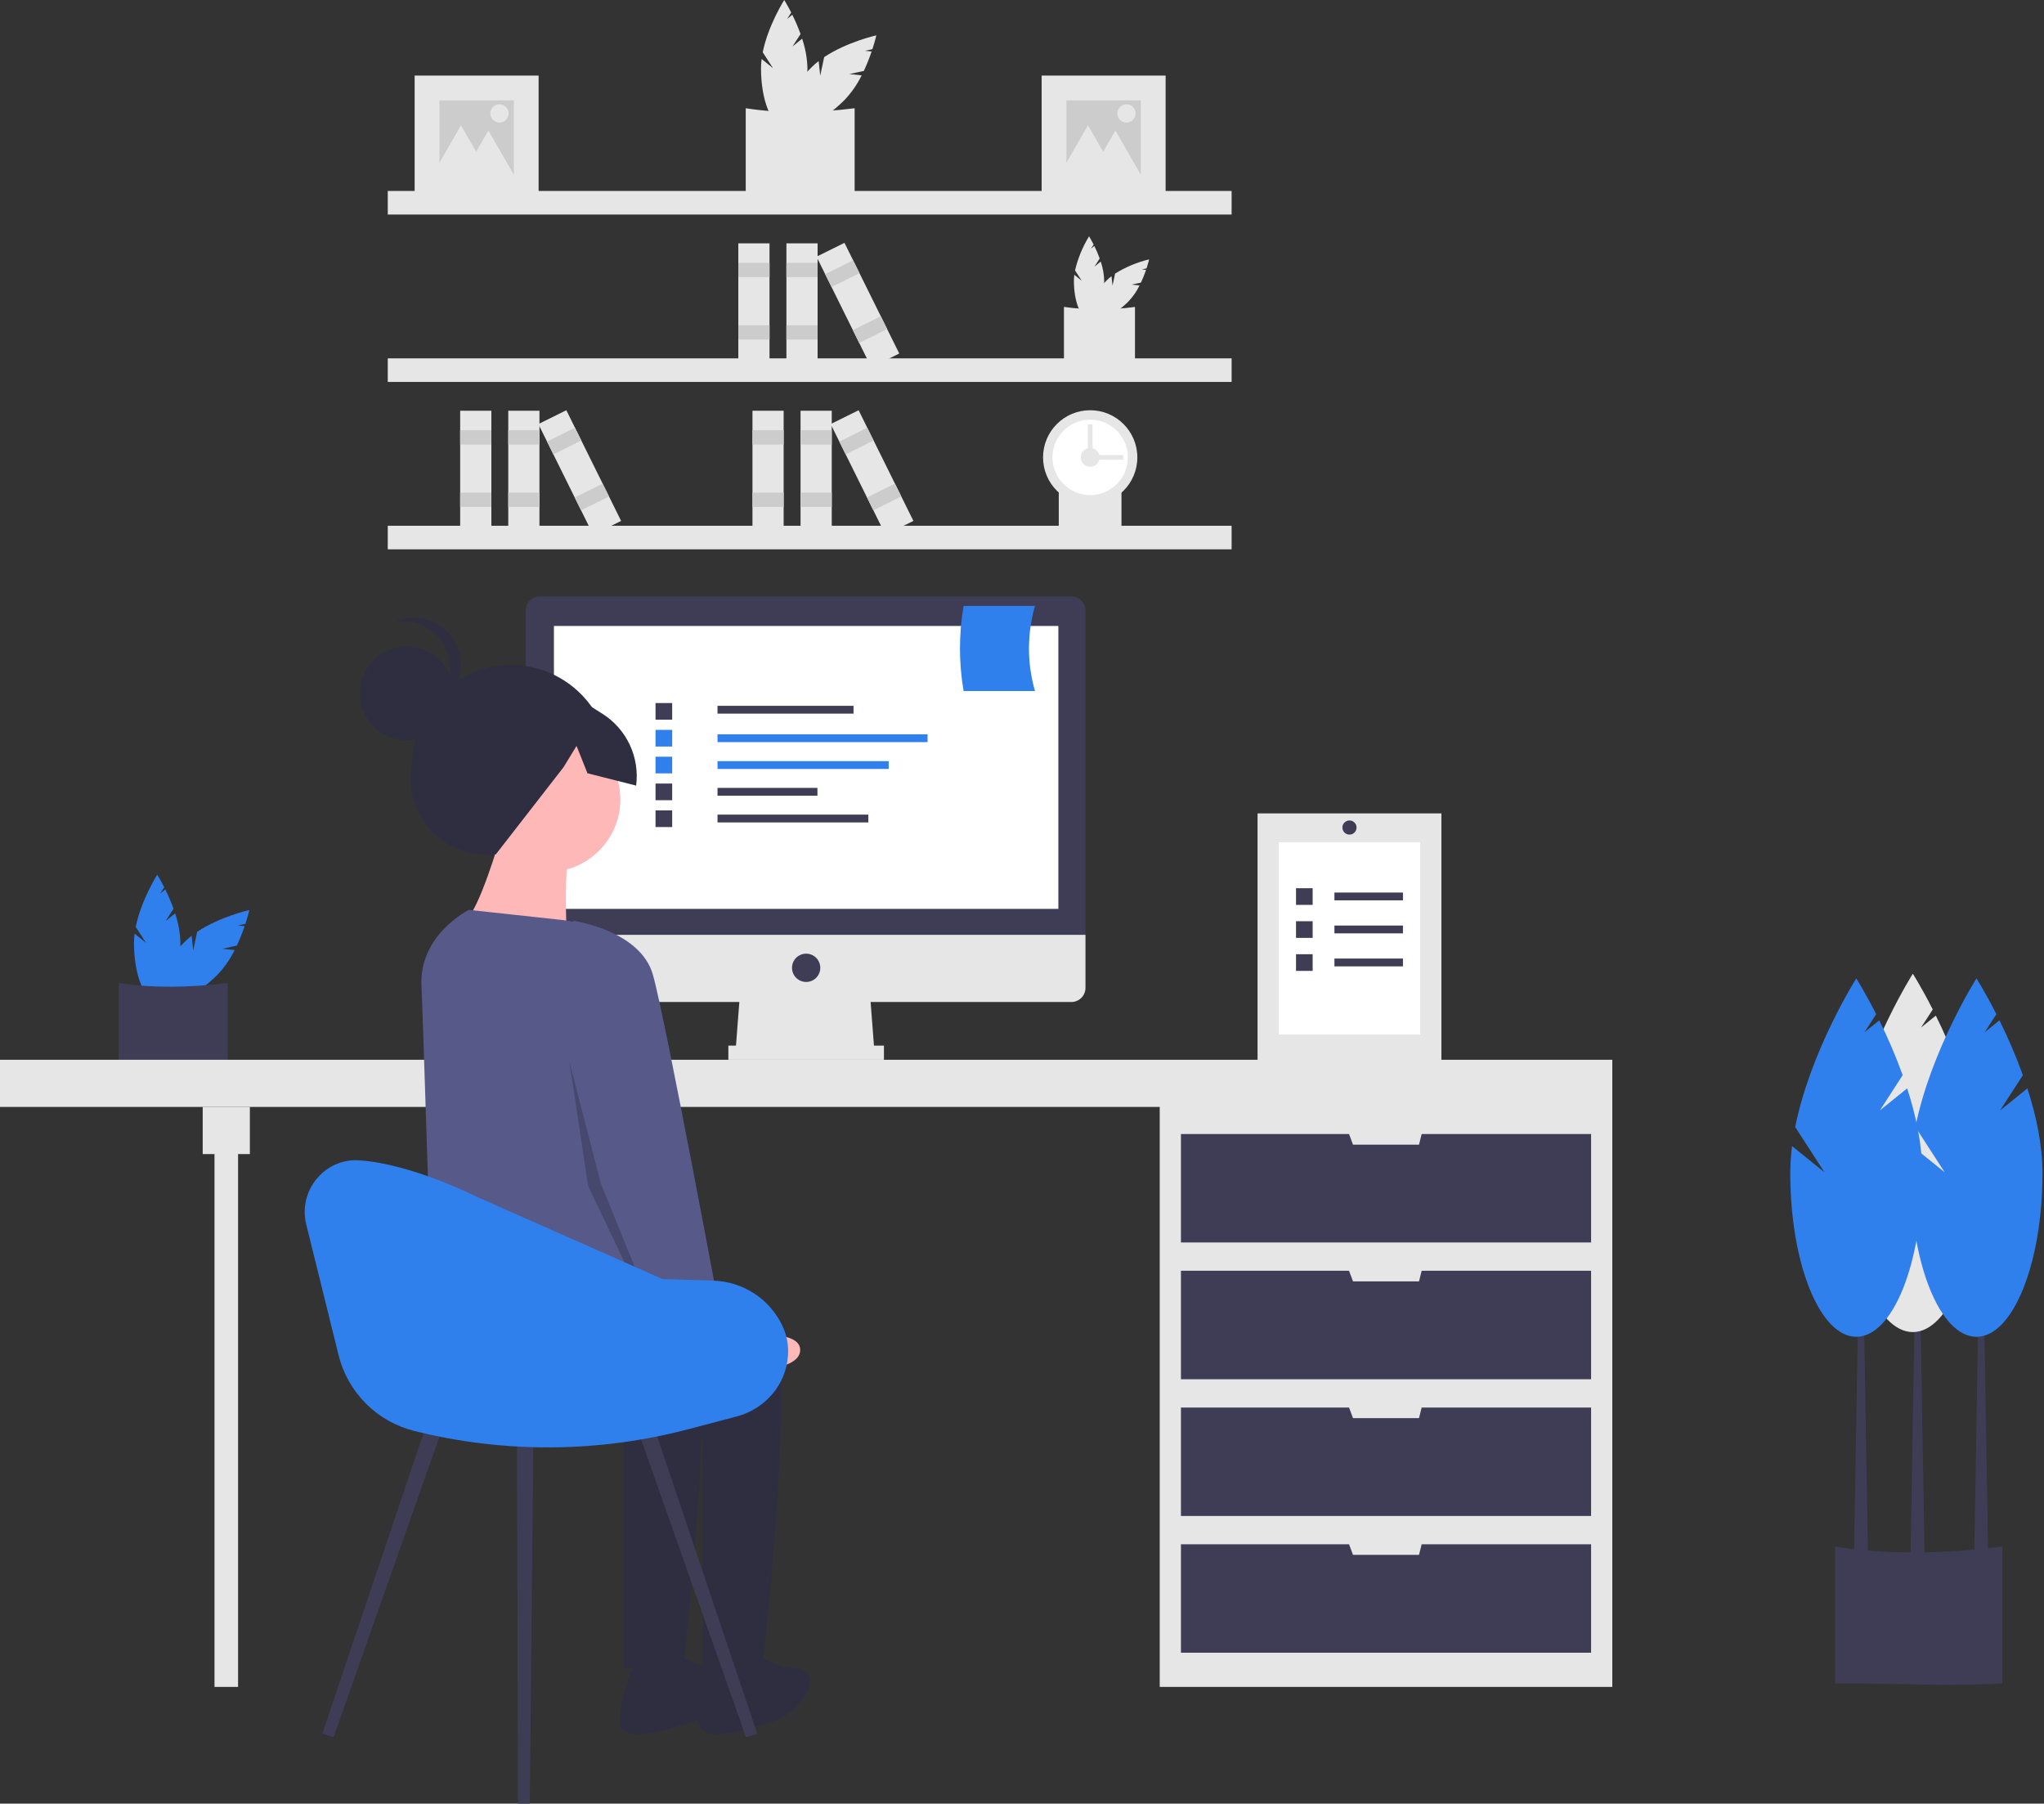 <svg width="883" height="779" viewBox="0 0 883 779" fill="none" xmlns="http://www.w3.org/2000/svg">
<rect x="0" y="0" width="883" height="779" fill="#333333" stroke="none"/>
<g clip-path="url(#clip0_283_2)">
<path d="M342.362 20.06L345.832 14.698C344.803 11.856 343.614 9.074 342.272 6.365L340.029 8.177L341.805 5.432C340.112 2.1 338.78 0 338.78 0C338.78 0 331.822 10.965 329.497 22.575L333.949 29.455L329.02 25.474C328.845 26.827 328.755 28.189 328.75 29.553C328.75 43.302 333.241 54.448 338.78 54.448C344.319 54.448 348.81 43.302 348.81 29.553C348.706 25.178 347.932 20.845 346.515 16.705L342.362 20.06Z" fill="#E6E6E6"/>
<path d="M366.921 31.98L373.166 30.642C374.448 27.905 375.575 25.097 376.541 22.233L373.673 21.928L376.87 21.243C378.03 17.689 378.572 15.263 378.572 15.263C378.572 15.263 365.899 18.096 356.045 24.661L354.328 32.675L353.658 26.375C352.578 27.207 351.551 28.106 350.583 29.067C340.861 38.79 336.154 49.847 340.071 53.764C343.988 57.681 355.045 52.974 364.768 43.252C367.787 40.085 370.304 36.474 372.23 32.545L366.921 31.98Z" fill="#E6E6E6"/>
<path d="M369.2 85.184C354.719 86.11 338.94 85.13 322.154 85.184V46.752C336.946 49.055 352.719 48.818 369.2 46.752V85.184Z" fill="#E6E6E6"/>
<path d="M472.801 115.151L475.063 111.654C474.392 109.801 473.618 107.987 472.742 106.221L471.279 107.402L472.438 105.612C471.334 103.439 470.465 102.069 470.465 102.069C467.677 106.624 465.634 111.593 464.411 116.791L467.314 121.278L464.1 118.682C463.986 119.564 463.927 120.452 463.924 121.342C463.924 130.308 466.852 137.577 470.465 137.577C474.077 137.577 477.006 130.308 477.006 121.342C476.938 118.489 476.433 115.663 475.509 112.964L472.801 115.151Z" fill="#E6E6E6"/>
<path d="M488.818 122.925L492.89 122.052C493.726 120.267 494.461 118.436 495.091 116.568L493.221 116.369L495.306 115.922C496.062 113.605 496.416 112.022 496.416 112.022C491.225 113.272 486.266 115.341 481.726 118.152L480.606 123.378L480.169 119.269C479.464 119.812 478.794 120.398 478.163 121.025C471.823 127.365 468.754 134.576 471.308 137.13C473.863 139.685 481.073 136.616 487.414 130.275C489.383 128.21 491.024 125.855 492.28 123.293L488.818 122.925Z" fill="#E6E6E6"/>
<path d="M490.304 157.622C480.86 158.226 470.57 157.586 459.623 157.622V132.559C469.8 133.984 480.126 133.984 490.304 132.559V157.622Z" fill="#E6E6E6"/>
<path d="M484.472 231.898C476.133 232.432 467.047 231.867 457.381 231.898V209.768C466.367 211.026 475.485 211.026 484.472 209.768V231.898Z" fill="#E6E6E6"/>
<path d="M532.055 82.481H167.508V92.664H532.055V82.481Z" fill="#E6E6E6"/>
<path d="M532.055 154.779H167.508V164.962H532.055V154.779Z" fill="#E6E6E6"/>
<path d="M532.055 227.078H167.508V237.261H532.055V227.078Z" fill="#E6E6E6"/>
<path d="M470.958 217.913C482.205 217.913 491.323 208.795 491.323 197.547C491.323 186.3 482.205 177.182 470.958 177.182C459.71 177.182 450.592 186.3 450.592 197.547C450.592 208.795 459.71 217.913 470.958 217.913Z" fill="#E6E6E6"/>
<path d="M470.959 213.84C479.957 213.84 487.251 206.546 487.251 197.547C487.251 188.549 479.957 181.255 470.959 181.255C461.96 181.255 454.666 188.549 454.666 197.547C454.666 206.546 461.96 213.84 470.959 213.84Z" fill="white"/>
<path d="M470.958 201.621C473.207 201.621 475.031 199.797 475.031 197.548C475.031 195.298 473.207 193.475 470.958 193.475C468.708 193.475 466.885 195.298 466.885 197.548C466.885 199.797 468.708 201.621 470.958 201.621Z" fill="#E6E6E6"/>
<path d="M485.215 198.566V196.529H468.922V198.566H485.215Z" fill="#E6E6E6"/>
<path d="M469.94 199.584H471.977V183.291H469.94V199.584Z" fill="#E6E6E6"/>
<path d="M353.2 105.104H339.725V158.443H353.2V105.104Z" fill="#E6E6E6"/>
<path d="M353.2 113.526H339.725V119.702H353.2V113.526Z" fill="#CCCCCC"/>
<path d="M353.2 140.477H339.725V146.653H353.2V140.477Z" fill="#CCCCCC"/>
<path d="M332.426 105.104H318.951V158.443H332.426V105.104Z" fill="#E6E6E6"/>
<path d="M332.426 113.526H318.951V119.702H332.426V113.526Z" fill="#CCCCCC"/>
<path d="M332.426 140.477H318.951V146.653H332.426V140.477Z" fill="#CCCCCC"/>
<path d="M364.81 104.884L352.734 110.862L376.4 158.663L388.476 152.685L364.81 104.884Z" fill="#E6E6E6"/>
<path d="M368.547 112.431L356.471 118.41L359.211 123.945L371.287 117.966L368.547 112.431Z" fill="#CCCCCC"/>
<path d="M380.506 136.584L368.43 142.562L371.17 148.097L383.246 142.119L380.506 136.584Z" fill="#CCCCCC"/>
<path d="M233.043 177.402H219.568V230.741H233.043V177.402Z" fill="#E6E6E6"/>
<path d="M233.043 185.824H219.568V192H233.043V185.824Z" fill="#CCCCCC"/>
<path d="M233.043 212.774H219.568V218.95H233.043V212.774Z" fill="#CCCCCC"/>
<path d="M212.268 177.402H198.793V230.741H212.268V177.402Z" fill="#E6E6E6"/>
<path d="M212.268 185.824H198.793V192H212.268V185.824Z" fill="#CCCCCC"/>
<path d="M212.268 212.774H198.793V218.95H212.268V212.774Z" fill="#CCCCCC"/>
<path d="M244.652 177.182L232.576 183.161L256.242 230.962L268.318 224.983L244.652 177.182Z" fill="#E6E6E6"/>
<path d="M248.391 184.729L236.314 190.708L239.055 196.243L251.131 190.264L248.391 184.729Z" fill="#CCCCCC"/>
<path d="M260.348 208.882L248.271 214.86L251.012 220.395L263.088 214.416L260.348 208.882Z" fill="#CCCCCC"/>
<path d="M359.311 177.402H345.836V230.741H359.311V177.402Z" fill="#E6E6E6"/>
<path d="M359.311 185.824H345.836V192H359.311V185.824Z" fill="#CCCCCC"/>
<path d="M359.311 212.774H345.836V218.95H359.311V212.774Z" fill="#CCCCCC"/>
<path d="M338.536 177.402H325.061V230.741H338.536V177.402Z" fill="#E6E6E6"/>
<path d="M338.536 185.824H325.061V192H338.536V185.824Z" fill="#CCCCCC"/>
<path d="M338.536 212.774H325.061V218.95H338.536V212.774Z" fill="#CCCCCC"/>
<path d="M370.92 177.182L358.844 183.161L382.51 230.962L394.586 224.984L370.92 177.182Z" fill="#E6E6E6"/>
<path d="M374.658 184.729L362.582 190.708L365.322 196.243L377.398 190.264L374.658 184.729Z" fill="#CCCCCC"/>
<path d="M386.615 208.882L374.539 214.86L377.279 220.395L389.355 214.416L386.615 208.882Z" fill="#CCCCCC"/>
<path d="M503.544 32.645H449.988V86.201H503.544V32.645Z" fill="#E6E6E6"/>
<path d="M492.833 43.356H460.699V75.49H492.833V43.356Z" fill="#CCCCCC"/>
<path d="M470 54.143L476.814 65.944L483.627 77.745H470H456.373L463.187 65.944L470 54.143Z" fill="#E6E6E6"/>
<path d="M481.84 56.398L488.654 68.199L495.467 80H481.84H468.213L475.027 68.199L481.84 56.398Z" fill="#E6E6E6"/>
<path d="M486.632 52.94C488.811 52.94 490.578 51.173 490.578 48.994C490.578 46.815 488.811 45.048 486.632 45.048C484.452 45.048 482.686 46.815 482.686 48.994C482.686 51.173 484.452 52.94 486.632 52.94Z" fill="#E6E6E6"/>
<path d="M232.679 32.645H179.123V86.201H232.679V32.645Z" fill="#E6E6E6"/>
<path d="M221.968 43.356H189.834V75.49H221.968V43.356Z" fill="#CCCCCC"/>
<path d="M199.137 54.143L205.95 65.944L212.764 77.745H199.137H185.51L192.323 65.944L199.137 54.143Z" fill="#E6E6E6"/>
<path d="M210.975 56.398L217.788 68.199L224.601 80H210.975H197.348L204.161 68.199L210.975 56.398Z" fill="#E6E6E6"/>
<path d="M215.767 52.94C217.946 52.94 219.713 51.173 219.713 48.994C219.713 46.815 217.946 45.048 215.767 45.048C213.587 45.048 211.82 46.815 211.82 48.994C211.82 51.173 213.587 52.94 215.767 52.94Z" fill="#E6E6E6"/>
<path d="M71.497 397.845L74.966 392.483C73.938 389.641 72.749 386.859 71.407 384.151L69.163 385.963L70.94 383.217C69.247 379.885 67.915 377.785 67.915 377.785C67.915 377.785 60.956 388.75 58.632 400.36L63.084 407.241L58.155 403.26C57.98 404.612 57.889 405.974 57.885 407.338C57.885 421.087 62.375 432.234 67.915 432.234C73.454 432.234 77.945 421.087 77.945 407.338C77.841 402.963 77.067 398.631 75.65 394.491L71.497 397.845Z" fill="#2F80ED"/>
<path d="M96.055 409.764L102.3 408.426C103.583 405.689 104.709 402.881 105.675 400.017L102.808 399.712L106.005 399.027C107.164 395.474 107.707 393.047 107.707 393.047C107.707 393.047 95.033 395.88 85.18 402.446L83.463 410.459L82.793 404.159C81.712 404.991 80.685 405.89 79.718 406.851C69.996 416.574 65.289 427.631 69.206 431.548C73.123 435.465 84.18 430.758 93.903 421.036C96.922 417.869 99.439 414.258 101.364 410.329L96.055 409.764Z" fill="#2F80ED"/>
<path d="M98.337 462.969C83.856 463.895 68.077 462.915 51.291 462.969V424.537C66.082 426.84 81.856 426.603 98.337 424.537V462.969Z" fill="#3F3D56"/>
<path d="M696.509 475.031H500.998V728.585H696.509V475.031Z" fill="#E6E6E6"/>
<path d="M102.847 488.269H92.664V728.584H102.847V488.269Z" fill="#E6E6E6"/>
<path d="M696.509 457.721H0V478.086H696.509V457.721Z" fill="#E6E6E6"/>
<path d="M107.938 478.086H87.572V498.452H107.938V478.086Z" fill="#E6E6E6"/>
<path d="M614.155 489.796L613.009 494.379H584.497L582.779 489.796H510.162V536.638H687.344V489.796H614.155Z" fill="#3F3D56"/>
<path d="M614.155 548.857L613.009 553.439H584.497L582.779 548.857H510.162V595.698H687.344V548.857H614.155Z" fill="#3F3D56"/>
<path d="M614.155 607.918L613.009 612.5H584.497L582.779 607.918H510.162V654.759H687.344V607.918H614.155Z" fill="#3F3D56"/>
<path d="M614.155 666.979L613.009 671.56H584.497L582.779 666.979H510.162V713.82H687.344V666.979H614.155Z" fill="#3F3D56"/>
<path d="M377.784 454.665H317.705L319.741 428.19H375.747L377.784 454.665Z" fill="#E6E6E6"/>
<path d="M381.857 451.61H314.65V457.72H381.857V451.61Z" fill="#E6E6E6"/>
<path d="M462.812 257.627H233.188C231.567 257.627 230.013 258.271 228.868 259.416C227.722 260.562 227.078 262.116 227.078 263.737V403.751H468.921V263.737C468.921 262.116 468.278 260.562 467.132 259.416C465.986 258.271 464.432 257.627 462.812 257.627Z" fill="#3F3D56"/>
<path d="M227.078 403.751V426.662C227.078 428.283 227.722 429.837 228.868 430.983C230.013 432.128 231.567 432.772 233.188 432.772H462.812C464.432 432.772 465.986 432.128 467.132 430.983C468.278 429.837 468.921 428.283 468.921 426.662V403.751H227.078Z" fill="#E6E6E6"/>
<path d="M457.21 270.355H239.297V392.55H457.21V270.355Z" fill="white"/>
<path d="M348.254 424.117C351.629 424.117 354.364 421.382 354.364 418.007C354.364 414.633 351.629 411.897 348.254 411.897C344.88 411.897 342.145 414.633 342.145 418.007C342.145 421.382 344.88 424.117 348.254 424.117Z" fill="#3F3D56"/>
<path d="M865.035 727.058C842.781 728.481 818.532 726.975 792.736 727.058V667.997C815.467 671.536 839.707 671.172 865.035 667.997V727.058Z" fill="#3F3D56"/>
<path d="M831.432 673.3H825.322L827.359 553.949H829.395L831.432 673.3Z" fill="#3F3D56"/>
<path d="M858.926 674.107H852.816L854.853 554.755H856.889L858.926 674.107Z" fill="#3F3D56"/>
<path d="M806.993 674.107H800.883L802.92 554.755H804.956L806.993 674.107Z" fill="#3F3D56"/>
<path d="M836.523 477.577L846.386 462.334C843.461 454.255 840.083 446.347 836.267 438.648L829.89 443.799L834.939 435.995C830.127 426.521 826.34 420.553 826.34 420.553C826.34 420.553 806.56 451.723 799.952 484.725L812.608 504.285L798.597 492.968C798.098 496.813 797.841 500.685 797.828 504.561C797.828 543.647 810.593 575.332 826.34 575.332C842.087 575.332 854.852 543.647 854.852 504.561C854.852 492.444 852.111 479.767 848.33 468.041L836.523 477.577Z" fill="#E6E6E6"/>
<path d="M864.017 479.614L873.88 464.371C870.955 456.292 867.577 448.384 863.761 440.685L857.384 445.836L862.434 438.032C857.621 428.559 853.834 422.59 853.834 422.59C853.834 422.59 834.054 453.76 827.446 486.763L840.102 506.322L826.091 495.006C825.592 498.85 825.335 502.722 825.322 506.599C825.322 545.684 838.087 577.37 853.834 577.37C869.581 577.37 882.346 545.684 882.346 506.599C882.346 494.482 879.605 481.805 875.824 470.078L864.017 479.614Z" fill="#2F80ED"/>
<path d="M812.086 479.614L821.948 464.371C819.023 456.292 815.645 448.384 811.83 440.685L805.452 445.836L810.502 438.032C805.689 428.559 801.903 422.59 801.903 422.59C801.903 422.59 782.122 453.76 775.514 486.763L788.17 506.322L774.159 495.006C773.66 498.85 773.404 502.722 773.391 506.599C773.391 545.684 786.156 577.37 801.903 577.37C817.649 577.37 830.415 545.684 830.415 506.599C830.415 494.482 827.673 481.805 823.892 470.078L812.086 479.614Z" fill="#2F80ED"/>
<path d="M368.721 304.848H309.965V308.22H368.721V304.848Z" fill="#3F3D56"/>
<path d="M400.697 317.151H309.965V320.524H400.697V317.151Z" fill="#2F80ED"/>
<path d="M383.91 328.742H309.965V332.115H383.91V328.742Z" fill="#2F80ED"/>
<path d="M353.133 340.29H309.965V343.663H353.133V340.29Z" fill="#3F3D56"/>
<path d="M375.116 351.838H309.965V355.211H375.116V351.838Z" fill="#3F3D56"/>
<path d="M290.378 303.648H283.184V310.843H290.378V303.648Z" fill="#3F3D56"/>
<path d="M290.378 315.24H283.184V322.435H290.378V315.24Z" fill="#2F80ED"/>
<path d="M290.378 326.831H283.184V334.026H290.378V326.831Z" fill="#2F80ED"/>
<path d="M290.378 338.423H283.184V345.617H290.378V338.423Z" fill="#3F3D56"/>
<path d="M290.378 350.014H283.184V357.208H290.378V350.014Z" fill="#3F3D56"/>
<path d="M447.116 298.463H416.283C414.179 286.299 414.179 273.864 416.283 261.7H447.116C443.643 273.708 443.643 286.455 447.116 298.463Z" fill="#2F80ED"/>
<path d="M222.763 372.145L210.078 369.053C205.238 369.059 200.457 367.989 196.08 365.92C191.704 363.851 187.843 360.836 184.775 357.091C181.708 353.347 179.511 348.967 178.344 344.269C177.177 339.572 177.069 334.673 178.028 329.929C178.013 318.608 182.497 307.745 190.492 299.73C198.487 291.715 209.338 287.205 220.659 287.19C231.979 287.176 242.842 291.66 250.857 299.655C258.872 307.649 263.383 318.501 263.397 329.821C270.589 354.85 248.064 378.312 222.763 372.145Z" fill="#2F2E41"/>
<path d="M236.62 376.607C253.941 376.607 267.983 362.565 267.983 345.244C267.983 327.922 253.941 313.88 236.62 313.88C219.298 313.88 205.256 327.922 205.256 345.244C205.256 362.565 219.298 376.607 236.62 376.607Z" fill="#FFB8B8"/>
<path d="M216.165 361.607C216.165 361.607 206.62 394.335 201.165 397.062C195.711 399.789 244.802 403.88 244.802 403.88C244.802 403.88 243.438 372.517 246.165 369.789C248.893 367.062 216.165 361.607 216.165 361.607Z" fill="#FFB8B8"/>
<path d="M265.255 563.426C265.255 563.426 326.619 557.971 334.801 578.426C342.983 598.88 329.346 720.244 329.346 720.244H303.437V620.698C303.437 620.698 192.965 589.297 192.965 578.387C192.965 567.478 265.255 563.426 265.255 563.426Z" fill="#2F2E41"/>
<path d="M325.257 714.789L338.893 720.244C338.893 720.244 355.257 718.88 348.439 731.153C346.487 734.715 343.757 737.792 340.452 740.153C337.146 742.514 333.351 744.098 329.348 744.789C329.348 744.789 303.439 754.335 302.075 744.789C300.712 735.244 308.893 716.153 308.893 716.153L325.257 714.789Z" fill="#2F2E41"/>
<path d="M231.164 563.426C231.164 563.426 292.528 557.971 300.71 578.426C308.892 598.88 295.255 720.244 295.255 720.244H269.346V620.698C269.346 620.698 190.928 602.534 190.928 591.625C190.928 586.5 185.585 560.454 195.001 554.967C205.629 548.774 231.164 563.426 231.164 563.426Z" fill="#2F2E41"/>
<path d="M291.165 714.789L304.802 720.244C304.802 720.244 321.165 718.88 314.347 731.153C312.395 734.715 309.665 737.792 306.36 740.153C303.055 742.514 299.259 744.098 295.256 744.789C295.256 744.789 269.347 754.335 267.983 744.789C266.62 735.244 274.802 716.153 274.802 716.153L291.165 714.789Z" fill="#2F2E41"/>
<path d="M202.528 392.971L243.509 397.425C249.833 398.113 255.779 400.781 260.497 405.049C265.214 409.317 268.463 414.967 269.778 421.192L285.71 496.607C285.71 496.607 291.165 571.607 280.256 575.698C269.347 579.789 254.347 559.335 233.892 562.062C213.438 564.789 186.847 570.926 186.847 570.926C186.847 570.926 182.624 436.678 182.074 425.698C180.974 403.747 202.528 392.971 202.528 392.971Z" fill="#575A89"/>
<path d="M299.601 567.322L316.425 577.23C316.425 577.23 346.608 572.899 345.666 583.508C344.723 594.117 311.777 592.067 311.777 592.067L291.502 579.574L299.601 567.322Z" fill="#FFB8B8"/>
<path d="M175.742 319.735C186.931 319.735 196.002 310.665 196.002 299.475C196.002 288.286 186.931 279.216 175.742 279.216C164.553 279.216 155.482 288.286 155.482 299.475C155.482 310.665 164.553 319.735 175.742 319.735Z" fill="#2F2E41"/>
<path d="M194.436 288.584C194.434 285.587 193.766 282.628 192.482 279.92C191.197 277.213 189.328 274.824 187.008 272.926C184.689 271.029 181.977 269.67 179.068 268.947C176.16 268.225 173.127 268.157 170.189 268.748C172.782 267.523 175.604 266.862 178.471 266.81C181.338 266.758 184.183 267.314 186.818 268.444C189.453 269.573 191.819 271.249 193.758 273.361C195.697 275.473 197.165 277.973 198.066 280.695C198.967 283.416 199.279 286.299 198.983 289.15C198.687 292.002 197.788 294.758 196.347 297.237C194.906 299.715 192.954 301.859 190.622 303.527C188.29 305.195 185.631 306.349 182.82 306.912C186.296 305.275 189.234 302.682 191.291 299.436C193.348 296.191 194.439 292.427 194.436 288.584Z" fill="#2F2E41"/>
<path d="M211.816 300.074L239.129 295.045L260.134 308.21C265.299 311.446 269.426 316.096 272.028 321.608C274.629 327.119 275.596 333.261 274.812 339.305L253.775 333.973L249.064 322.161L243.454 331.357L214.119 369.107L197.65 358.619L182.967 335.609L211.816 300.074Z" fill="#2F2E41"/>
<path d="M234.309 404.57L247.945 397.752C247.945 397.752 276.581 401.843 282.036 420.934C287.491 440.025 312.036 572.298 312.036 572.298L288.854 583.207L256.127 502.752L234.309 404.57Z" fill="#575A89"/>
<path opacity="0.2" d="M245.918 458.23L259.566 511.205L283.768 570.701L282.929 572.761L254.064 512.199L245.918 458.23Z" fill="black"/>
<path d="M144.084 750.379L139.271 748.721L185.896 610.231L192.636 612.553L144.084 750.379Z" fill="#3F3D56"/>
<path d="M322.291 750.379L327.105 748.721L280.479 610.231L273.74 612.553L322.291 750.379Z" fill="#3F3D56"/>
<path d="M223.769 778.981L228.86 778.999L230.442 617.107L223.314 617.082L223.769 778.981Z" fill="#3F3D56"/>
<path d="M132.3 528.856L146.265 585.301C148.221 593.206 152.293 600.428 158.044 606.193C163.795 611.958 171.008 616.048 178.908 618.023C217.856 627.76 258.634 627.497 297.455 617.259L318.306 611.76C330.421 608.564 339.532 598.159 340.394 585.658C340.744 581.239 339.944 576.805 338.071 572.787C337.99 572.614 337.908 572.442 337.826 572.272C335.107 566.686 330.911 561.95 325.694 558.577C320.477 555.204 314.437 553.321 308.228 553.134L286.139 552.421L205.694 516.781C205.694 516.781 178.027 502.728 155.282 501.155C140.262 500.116 128.683 514.24 132.3 528.856Z" fill="#2F80ED"/>
<path d="M622.682 351.31H543.256V459.248H622.682V351.31Z" fill="#E6E6E6"/>
<path d="M613.519 363.764H552.422V446.793H613.519V363.764Z" fill="white"/>
<path d="M606.069 385.492H576.467V388.865H606.069V385.492Z" fill="#3F3D56"/>
<path d="M567.066 383.625H559.871V390.82H567.066V383.625Z" fill="#3F3D56"/>
<path d="M606.069 399.748H576.467V403.121H606.069V399.748Z" fill="#3F3D56"/>
<path d="M567.066 397.881H559.871V405.076H567.066V397.881Z" fill="#3F3D56"/>
<path d="M606.069 414.004H576.467V417.377H606.069V414.004Z" fill="#3F3D56"/>
<path d="M567.066 412.137H559.871V419.331H567.066V412.137Z" fill="#3F3D56"/>
<path d="M586.024 357.419C586.024 355.732 584.656 354.364 582.969 354.364C581.282 354.364 579.914 355.732 579.914 357.419C579.914 359.106 581.282 360.474 582.969 360.474C584.656 360.474 586.024 359.106 586.024 357.419Z" fill="#3F3D56"/>
</g>
<defs>
<clipPath id="clip0_283_2">
<rect width="882.346" height="778.999" fill="white"/>
</clipPath>
</defs>
</svg>
